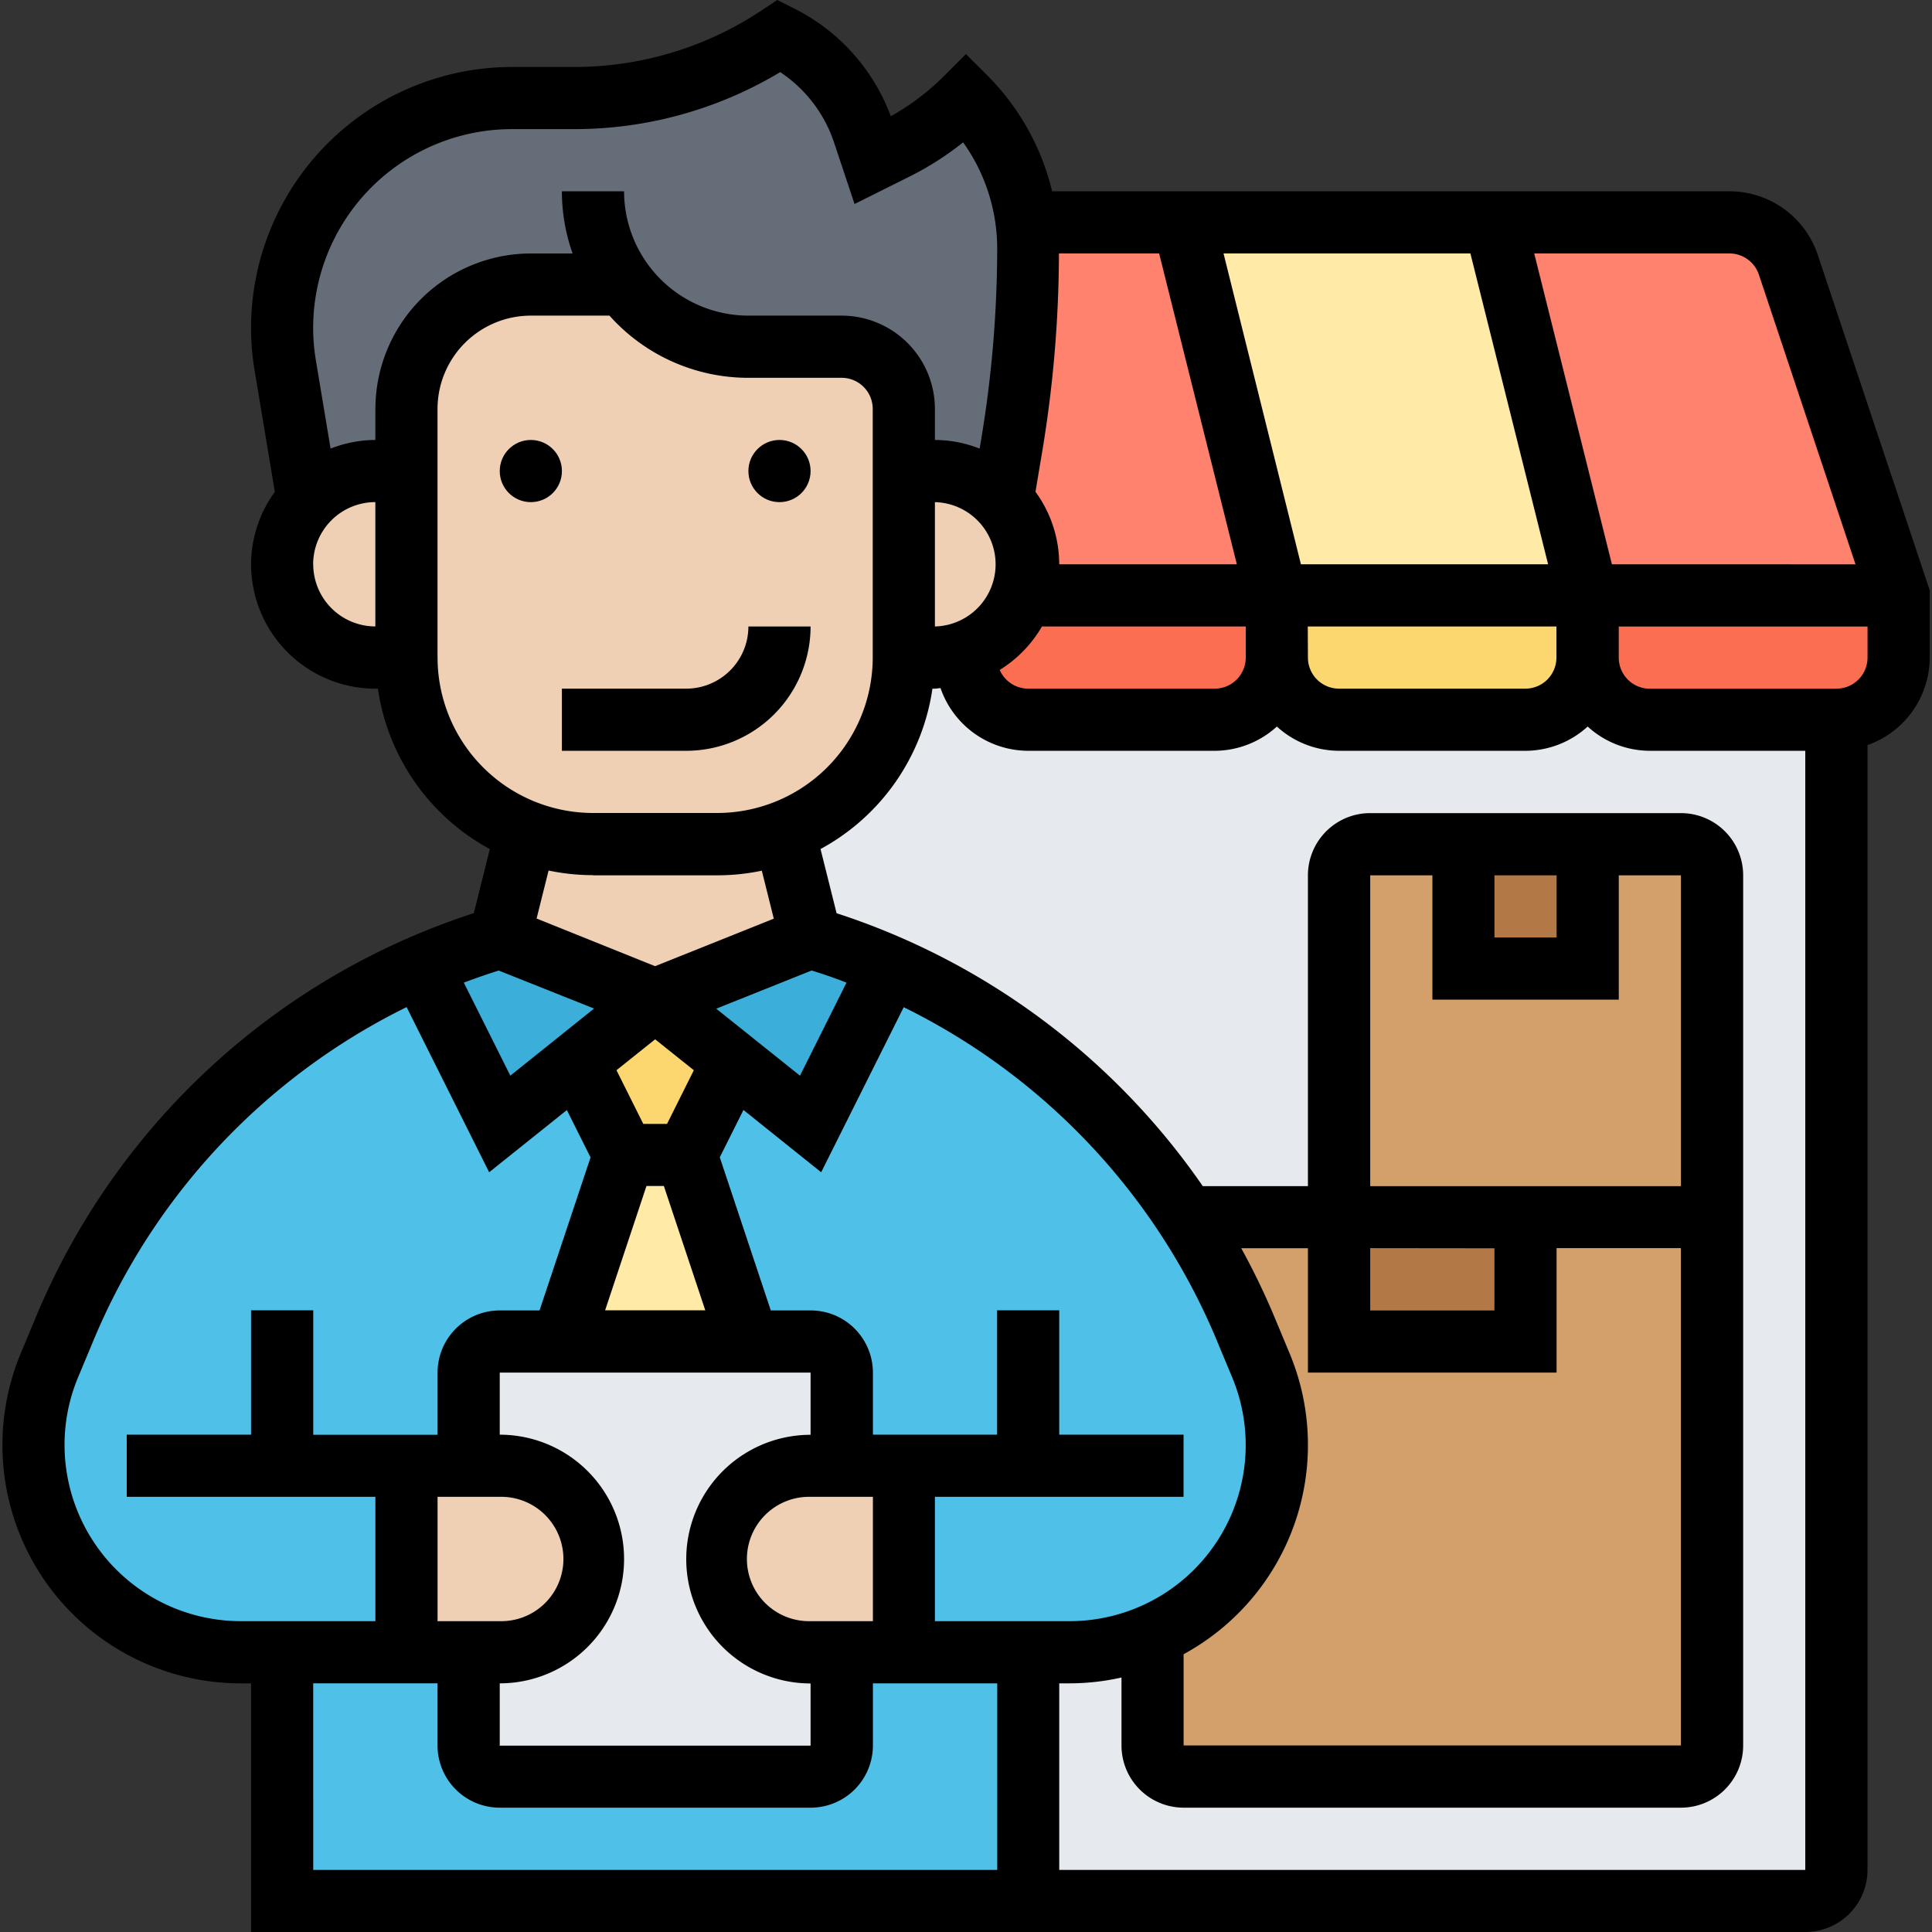 <svg xmlns="http://www.w3.org/2000/svg" xmlns:xlink="http://www.w3.org/1999/xlink" width="54" height="54" viewBox="0 0 54 54">
  <rect x="0" y="0" width="54" height="54" fill="#333333" stroke="none"/>
  <defs>
    <clipPath id="clip-path">
      <rect id="Rectángulo_36638" data-name="Rectángulo 36638" width="54" height="54" transform="translate(2099 -7610)" fill="#fff"/>
    </clipPath>
  </defs>
  <g id="Enmascarar_grupo_232" data-name="Enmascarar grupo 232" transform="translate(-2099 7610)" clip-path="url(#clip-path)">
    <g id="proveedor" transform="translate(2098.198 -7610.735)">
      <g id="Grupo_112790" data-name="Grupo 112790">
        <g id="Grupo_112766" data-name="Grupo 112766">
          <path id="Trazado_158714" data-name="Trazado 158714" d="M46.916,20.851a1.743,1.743,0,0,1-1.738-1.738,1.743,1.743,0,0,1-1.738,1.738H38.228a1.743,1.743,0,0,1-1.738-1.738,1.743,1.743,0,0,1-1.738,1.738H29.54A1.743,1.743,0,0,1,27.8,19.114v-.156a2.408,2.408,0,0,1-.869.156h-.869a5.214,5.214,0,0,1-3.345,4.865l.738,2.954.017.009a18.687,18.687,0,0,1,2.181.808l3.884,2.659V53.866H51.26A.871.871,0,0,0,52.129,53V20.851Z" fill="#e6e9ed"/>
        </g>
        <g id="Grupo_112767" data-name="Grupo 112767">
          <path id="Trazado_158715" data-name="Trazado 158715" d="M42.572,6.95l2.606,10.426H36.49L33.884,6.95Z" fill="#ffeaa7"/>
        </g>
        <g id="Grupo_112768" data-name="Grupo 112768">
          <path id="Trazado_158716" data-name="Trazado 158716" d="M50.791,8.141l3.076,9.235H45.178L42.572,6.95H49.14a1.746,1.746,0,0,1,1.651,1.19Z" fill="#ff826e"/>
        </g>
        <g id="Grupo_112769" data-name="Grupo 112769">
          <path id="Trazado_158717" data-name="Trazado 158717" d="M36.49,17.376H29.383a2.408,2.408,0,0,0,.156-.869,2.613,2.613,0,0,0-.712-1.79l.261-1.573a33,33,0,0,0,.452-5.474,6.4,6.4,0,0,0-.043-.712l.043-.009h4.344Z" fill="#ff826e"/>
        </g>
        <g id="Grupo_112770" data-name="Grupo 112770">
          <path id="Trazado_158718" data-name="Trazado 158718" d="M45.178,19.114a1.743,1.743,0,0,1-1.738,1.738H38.228a1.743,1.743,0,0,1-1.738-1.738V17.376h8.688Z" fill="#fcd770"/>
        </g>
        <g id="Grupo_112771" data-name="Grupo 112771">
          <path id="Trazado_158719" data-name="Trazado 158719" d="M53.866,17.376v1.738a1.743,1.743,0,0,1-1.738,1.738H46.916a1.743,1.743,0,0,1-1.738-1.738V17.376Z" fill="#fc6e51"/>
        </g>
        <g id="Grupo_112772" data-name="Grupo 112772">
          <path id="Trazado_158720" data-name="Trazado 158720" d="M36.49,17.376v1.738a1.743,1.743,0,0,1-1.738,1.738H29.54A1.743,1.743,0,0,1,27.8,19.114v-.156a2.552,2.552,0,0,0,1.581-1.581H36.49Z" fill="#fc6e51"/>
        </g>
        <g id="Grupo_112773" data-name="Grupo 112773">
          <path id="Trazado_158721" data-name="Trazado 158721" d="M29.088,13.145l-.261,1.573a2.6,2.6,0,0,0-1.894-.817h-.869V12.163a1.743,1.743,0,0,0-1.738-1.738H21.72a4.352,4.352,0,0,1-3.475-1.738H15.639a3.474,3.474,0,0,0-3.475,3.475V13.9h-.869a2.6,2.6,0,0,0-1.894.817l-.626-3.771A6.059,6.059,0,0,1,8.688,9.9a6.422,6.422,0,0,1,6.421-6.421h1.738a10.376,10.376,0,0,0,5.743-1.738,4.71,4.71,0,0,1,2.354,2.711l.252.765.643-.321A7.694,7.694,0,0,0,27.8,3.475,5.935,5.935,0,0,1,29.5,6.959a6.4,6.4,0,0,1,.043.712A33,33,0,0,1,29.088,13.145Z" fill="#656d78"/>
        </g>
        <g id="Grupo_112774" data-name="Grupo 112774">
          <path id="Trazado_158722" data-name="Trazado 158722" d="M19.983,33.015l1.738,5.213H16.507l1.738-5.213Z" fill="#ffeaa7"/>
        </g>
        <g id="Grupo_112775" data-name="Grupo 112775">
          <path id="Trazado_158723" data-name="Trazado 158723" d="M21.286,30.408l-1.3,2.606H18.245l-1.3-2.606,2.172-1.738Z" fill="#fcd770"/>
        </g>
        <g id="Grupo_112776" data-name="Grupo 112776">
          <path id="Trazado_158724" data-name="Trazado 158724" d="M36.047,38.9l-.417-1a18.706,18.706,0,0,0-1.677-3.136,18.9,18.9,0,0,0-8.3-7.011l-2.2,4.4-2.172-1.738-1.3,2.606,1.738,5.213H16.507l1.738-5.213-1.3-2.606L14.77,32.146l-2.2-4.4A19.06,19.06,0,0,0,2.6,37.9l-.417,1a5.8,5.8,0,0,0,5.352,8.019H8.688v6.95H29.54v-6.95H30.7a5.859,5.859,0,0,0,2.32-.478A5.8,5.8,0,0,0,36.047,38.9Z" fill="#4fc1e9"/>
        </g>
        <g id="Grupo_112777" data-name="Grupo 112777">
          <path id="Trazado_158725" data-name="Trazado 158725" d="M25.656,27.75l-2.2,4.4-2.172-1.738-2.172-1.738,4.344-1.738.017.009A18.687,18.687,0,0,1,25.656,27.75Z" fill="#3bafda"/>
        </g>
        <g id="Grupo_112778" data-name="Grupo 112778">
          <path id="Trazado_158726" data-name="Trazado 158726" d="M19.114,28.671l-2.172,1.738L14.77,32.146l-2.2-4.4a18.687,18.687,0,0,1,2.181-.808l.017-.009Z" fill="#3bafda"/>
        </g>
        <g id="Grupo_112779" data-name="Grupo 112779">
          <path id="Trazado_158727" data-name="Trazado 158727" d="M24.327,46.916v2.606a.871.871,0,0,1-.869.869H14.77a.871.871,0,0,1-.869-.869V46.916h.869a2.606,2.606,0,0,0,0-5.213H13.9V39.1a.871.871,0,0,1,.869-.869h8.688a.871.871,0,0,1,.869.869V41.7h-.869a2.606,2.606,0,0,0,0,5.213Z" fill="#e6e9ed"/>
        </g>
        <g id="Grupo_112780" data-name="Grupo 112780">
          <path id="Trazado_158728" data-name="Trazado 158728" d="M26.064,41.7v5.213H23.458a2.606,2.606,0,0,1,0-5.213h2.606Z" fill="#f0d0b4"/>
        </g>
        <g id="Grupo_112781" data-name="Grupo 112781">
          <path id="Trazado_158729" data-name="Trazado 158729" d="M13.9,41.7h.869a2.606,2.606,0,0,1,0,5.213H12.163V41.7Z" fill="#f0d0b4"/>
        </g>
        <g id="Grupo_112782" data-name="Grupo 112782">
          <path id="Trazado_158730" data-name="Trazado 158730" d="M26.933,13.9a2.608,2.608,0,0,1,2.606,2.606,2.408,2.408,0,0,1-.156.869A2.552,2.552,0,0,1,27.8,18.957a2.408,2.408,0,0,1-.869.156h-.869V13.9Z" fill="#f0d0b4"/>
        </g>
        <g id="Grupo_112783" data-name="Grupo 112783">
          <path id="Trazado_158731" data-name="Trazado 158731" d="M22.719,23.979l.738,2.954-4.344,1.738L14.77,26.933l.738-2.954a5.134,5.134,0,0,0,1.868.348h3.475A5.134,5.134,0,0,0,22.719,23.979Z" fill="#f0d0b4"/>
        </g>
        <g id="Grupo_112784" data-name="Grupo 112784">
          <path id="Trazado_158732" data-name="Trazado 158732" d="M26.064,13.9v5.213a5.214,5.214,0,0,1-3.345,4.865,5.134,5.134,0,0,1-1.868.348H17.376a5.134,5.134,0,0,1-1.868-.348,5.214,5.214,0,0,1-3.345-4.865v-6.95a3.474,3.474,0,0,1,3.475-3.475h2.606a4.352,4.352,0,0,0,3.475,1.738h2.606a1.743,1.743,0,0,1,1.738,1.738Z" fill="#f0d0b4"/>
        </g>
        <g id="Grupo_112785" data-name="Grupo 112785">
          <path id="Trazado_158733" data-name="Trazado 158733" d="M12.163,13.9v5.213h-.869a2.606,2.606,0,0,1,0-5.213Z" fill="#f0d0b4"/>
        </g>
        <g id="Grupo_112786" data-name="Grupo 112786">
          <path id="Trazado_158734" data-name="Trazado 158734" d="M33.962,34.752l-.009.009A18.706,18.706,0,0,1,35.63,37.9l.417,1a5.8,5.8,0,0,1-3.032,7.541v3.084a.871.871,0,0,0,.869.869h13.9a.871.871,0,0,0,.869-.869V34.752Z" fill="#d3a06c"/>
        </g>
        <g id="Grupo_112787" data-name="Grupo 112787">
          <path id="Trazado_158735" data-name="Trazado 158735" d="M47.785,24.327H39.1a.871.871,0,0,0-.869.869v9.557H48.653V25.2A.871.871,0,0,0,47.785,24.327Z" fill="#d3a06c"/>
        </g>
        <g id="Grupo_112788" data-name="Grupo 112788">
          <path id="Trazado_158736" data-name="Trazado 158736" d="M38.228,34.752H43.44v3.475H38.228Z" fill="#b27946"/>
        </g>
        <g id="Grupo_112789" data-name="Grupo 112789">
          <path id="Trazado_158737" data-name="Trazado 158737" d="M41.7,24.327h3.475V27.8H41.7Z" fill="#b27946"/>
        </g>
      </g>
      <g id="Grupo_112791" data-name="Grupo 112791">
        <circle id="Elipse_4952" data-name="Elipse 4952" cx="0.869" cy="0.869" r="0.869" transform="translate(14.77 13.032)"/>
        <circle id="Elipse_4953" data-name="Elipse 4953" cx="0.869" cy="0.869" r="0.869" transform="translate(21.72 13.032)"/>
        <path id="Trazado_158738" data-name="Trazado 158738" d="M23.458,18.245H21.72a1.739,1.739,0,0,1-1.738,1.738H16.507V21.72h3.475A3.479,3.479,0,0,0,23.458,18.245Z"/>
        <path id="Trazado_158739" data-name="Trazado 158739" d="M51.611,7.864a2.6,2.6,0,0,0-2.472-1.782H30.209a6.842,6.842,0,0,0-1.793-3.221L27.8,2.247l-.614.614A6.7,6.7,0,0,1,25.7,3.984,5.517,5.517,0,0,0,22.977.961L22.526.735l-.42.28a9.451,9.451,0,0,1-5.256,1.592H15.108A7.3,7.3,0,0,0,7.819,9.895a7.223,7.223,0,0,0,.1,1.2l.565,3.388a3.444,3.444,0,0,0-.664,2.026,3.479,3.479,0,0,0,3.475,3.475h.07a6.091,6.091,0,0,0,3.128,4.483l-.448,1.791A19.9,19.9,0,0,0,1.8,37.56l-.417,1A6.661,6.661,0,0,0,7.53,47.785h.289v6.95H51.26A1.739,1.739,0,0,0,53,53V21.56a2.6,2.6,0,0,0,1.738-2.447V17.235Zm-1.647.55,2.7,8.094H45.856L43.684,7.819h5.454A.869.869,0,0,1,49.964,8.414ZM26.933,14.77a1.738,1.738,0,0,1,0,3.475ZM30.4,7.819h2.8l2.172,8.688H30.408a3.453,3.453,0,0,0-.664-2.027l.2-1.194A34.246,34.246,0,0,0,30.4,7.819Zm6.763,8.688L35,7.819h6.9l2.172,8.688Zm-7.242,1.738h5.7v.869a.869.869,0,0,1-.869.869H29.54a.868.868,0,0,1-.795-.523A3.489,3.489,0,0,0,29.925,18.245Zm7.434,0h6.95v.869a.869.869,0,0,1-.869.869H38.228a.869.869,0,0,1-.869-.869Zm-27.8-1.738a1.739,1.739,0,0,1,1.738-1.738v3.475A1.739,1.739,0,0,1,9.557,16.507Zm1.738-4.344v.869a3.445,3.445,0,0,0-1.251.242l-.411-2.468a5.483,5.483,0,0,1-.076-.911,5.557,5.557,0,0,1,5.551-5.551h1.743a11.175,11.175,0,0,0,5.76-1.593,3.8,3.8,0,0,1,1.507,1.973l.571,1.713,1.535-.766a8.487,8.487,0,0,0,1.5-.957,5.114,5.114,0,0,1,.952,2.955A32.568,32.568,0,0,1,28.229,13l-.046.274a3.436,3.436,0,0,0-1.25-.242v-.869a2.61,2.61,0,0,0-2.606-2.606H21.72a3.479,3.479,0,0,1-3.475-3.475H16.507a5.188,5.188,0,0,0,.3,1.738H15.639A4.349,4.349,0,0,0,11.295,12.163Zm1.738,6.95v-6.95a2.61,2.61,0,0,1,2.606-2.606h2.2a5.2,5.2,0,0,0,3.883,1.738h2.606a.869.869,0,0,1,.869.869v6.95a4.349,4.349,0,0,1-4.344,4.344H17.376A4.349,4.349,0,0,1,13.032,19.114ZM42.572,25.2h1.738v1.738H42.572Zm3.475,3.475V25.2h1.738v8.688H39.1V25.2h1.738v3.475Zm-3.475,6.95v1.738H39.1V35.621ZM44.309,39.1V35.621h3.475v13.9h-13.9V46.971a6.657,6.657,0,0,0,2.963-8.409l-.417-1a20.126,20.126,0,0,0-.935-1.939h1.864V39.1h6.95Zm-9.484-.867.417,1A4.923,4.923,0,0,1,30.7,46.047H26.933V42.572h6.95V40.834H30.408V37.359H28.671v3.475H25.2V39.1a1.739,1.739,0,0,0-1.738-1.738H22.346L20.92,33.082l.662-1.323L23.754,33.5l2.307-4.613a18.164,18.164,0,0,1,8.765,9.346ZM14.77,42.572a1.738,1.738,0,1,1,0,3.475H13.032V42.572Zm0,5.213a3.475,3.475,0,0,0,0-6.95V39.1h8.688v1.738a3.475,3.475,0,0,0,0,6.95v1.738H14.77Zm2.637-18.861L15.066,30.8l-1.3-2.6q.481-.182.974-.338Zm1.707.86,1.081.864-.749,1.5h-.664l-.749-1.5Zm-.243,4.1h.486l1.158,3.475h-2.8ZM25.2,42.572v3.475H23.458a1.738,1.738,0,1,1,0-3.475ZM24.462,28.2l-1.3,2.6-2.341-1.872,2.667-1.067Q23.982,28.013,24.462,28.2Zm-7.086-3h3.475a6.05,6.05,0,0,0,1.244-.129l.335,1.341-3.317,1.328L15.8,26.408l.335-1.341a6.111,6.111,0,0,0,1.244.129ZM2.606,41.123a4.881,4.881,0,0,1,.379-1.893l.417-1a18.171,18.171,0,0,1,8.765-9.346L14.474,33.5l2.172-1.738.662,1.323-1.426,4.277H14.77A1.739,1.739,0,0,0,13.032,39.1v1.738H9.557V37.359H7.819v3.475H4.344v1.738h6.95v3.475H7.53a4.929,4.929,0,0,1-4.924-4.924Zm6.95,6.661h3.475v1.738A1.739,1.739,0,0,0,14.77,51.26h8.688A1.739,1.739,0,0,0,25.2,49.522V47.785h3.475V53H9.557ZM30.408,53V47.785H30.7a6.631,6.631,0,0,0,1.448-.163v1.9a1.739,1.739,0,0,0,1.738,1.738h13.9a1.739,1.739,0,0,0,1.738-1.738V25.2a1.739,1.739,0,0,0-1.738-1.738H39.1A1.739,1.739,0,0,0,37.359,25.2v8.688H34.42A19.926,19.926,0,0,0,24.185,26.26l-.449-1.794a6.094,6.094,0,0,0,3.128-4.483h.07c.053,0,.1-.013.156-.016A2.6,2.6,0,0,0,29.54,21.72h5.213a2.59,2.59,0,0,0,1.738-.678,2.585,2.585,0,0,0,1.738.678H43.44a2.59,2.59,0,0,0,1.738-.678,2.585,2.585,0,0,0,1.738.678H51.26V53Zm21.72-33.015H46.916a.869.869,0,0,1-.869-.869v-.869H53v.869A.869.869,0,0,1,52.129,19.983Z"/>
      </g>
    </g>
  </g>
</svg>
